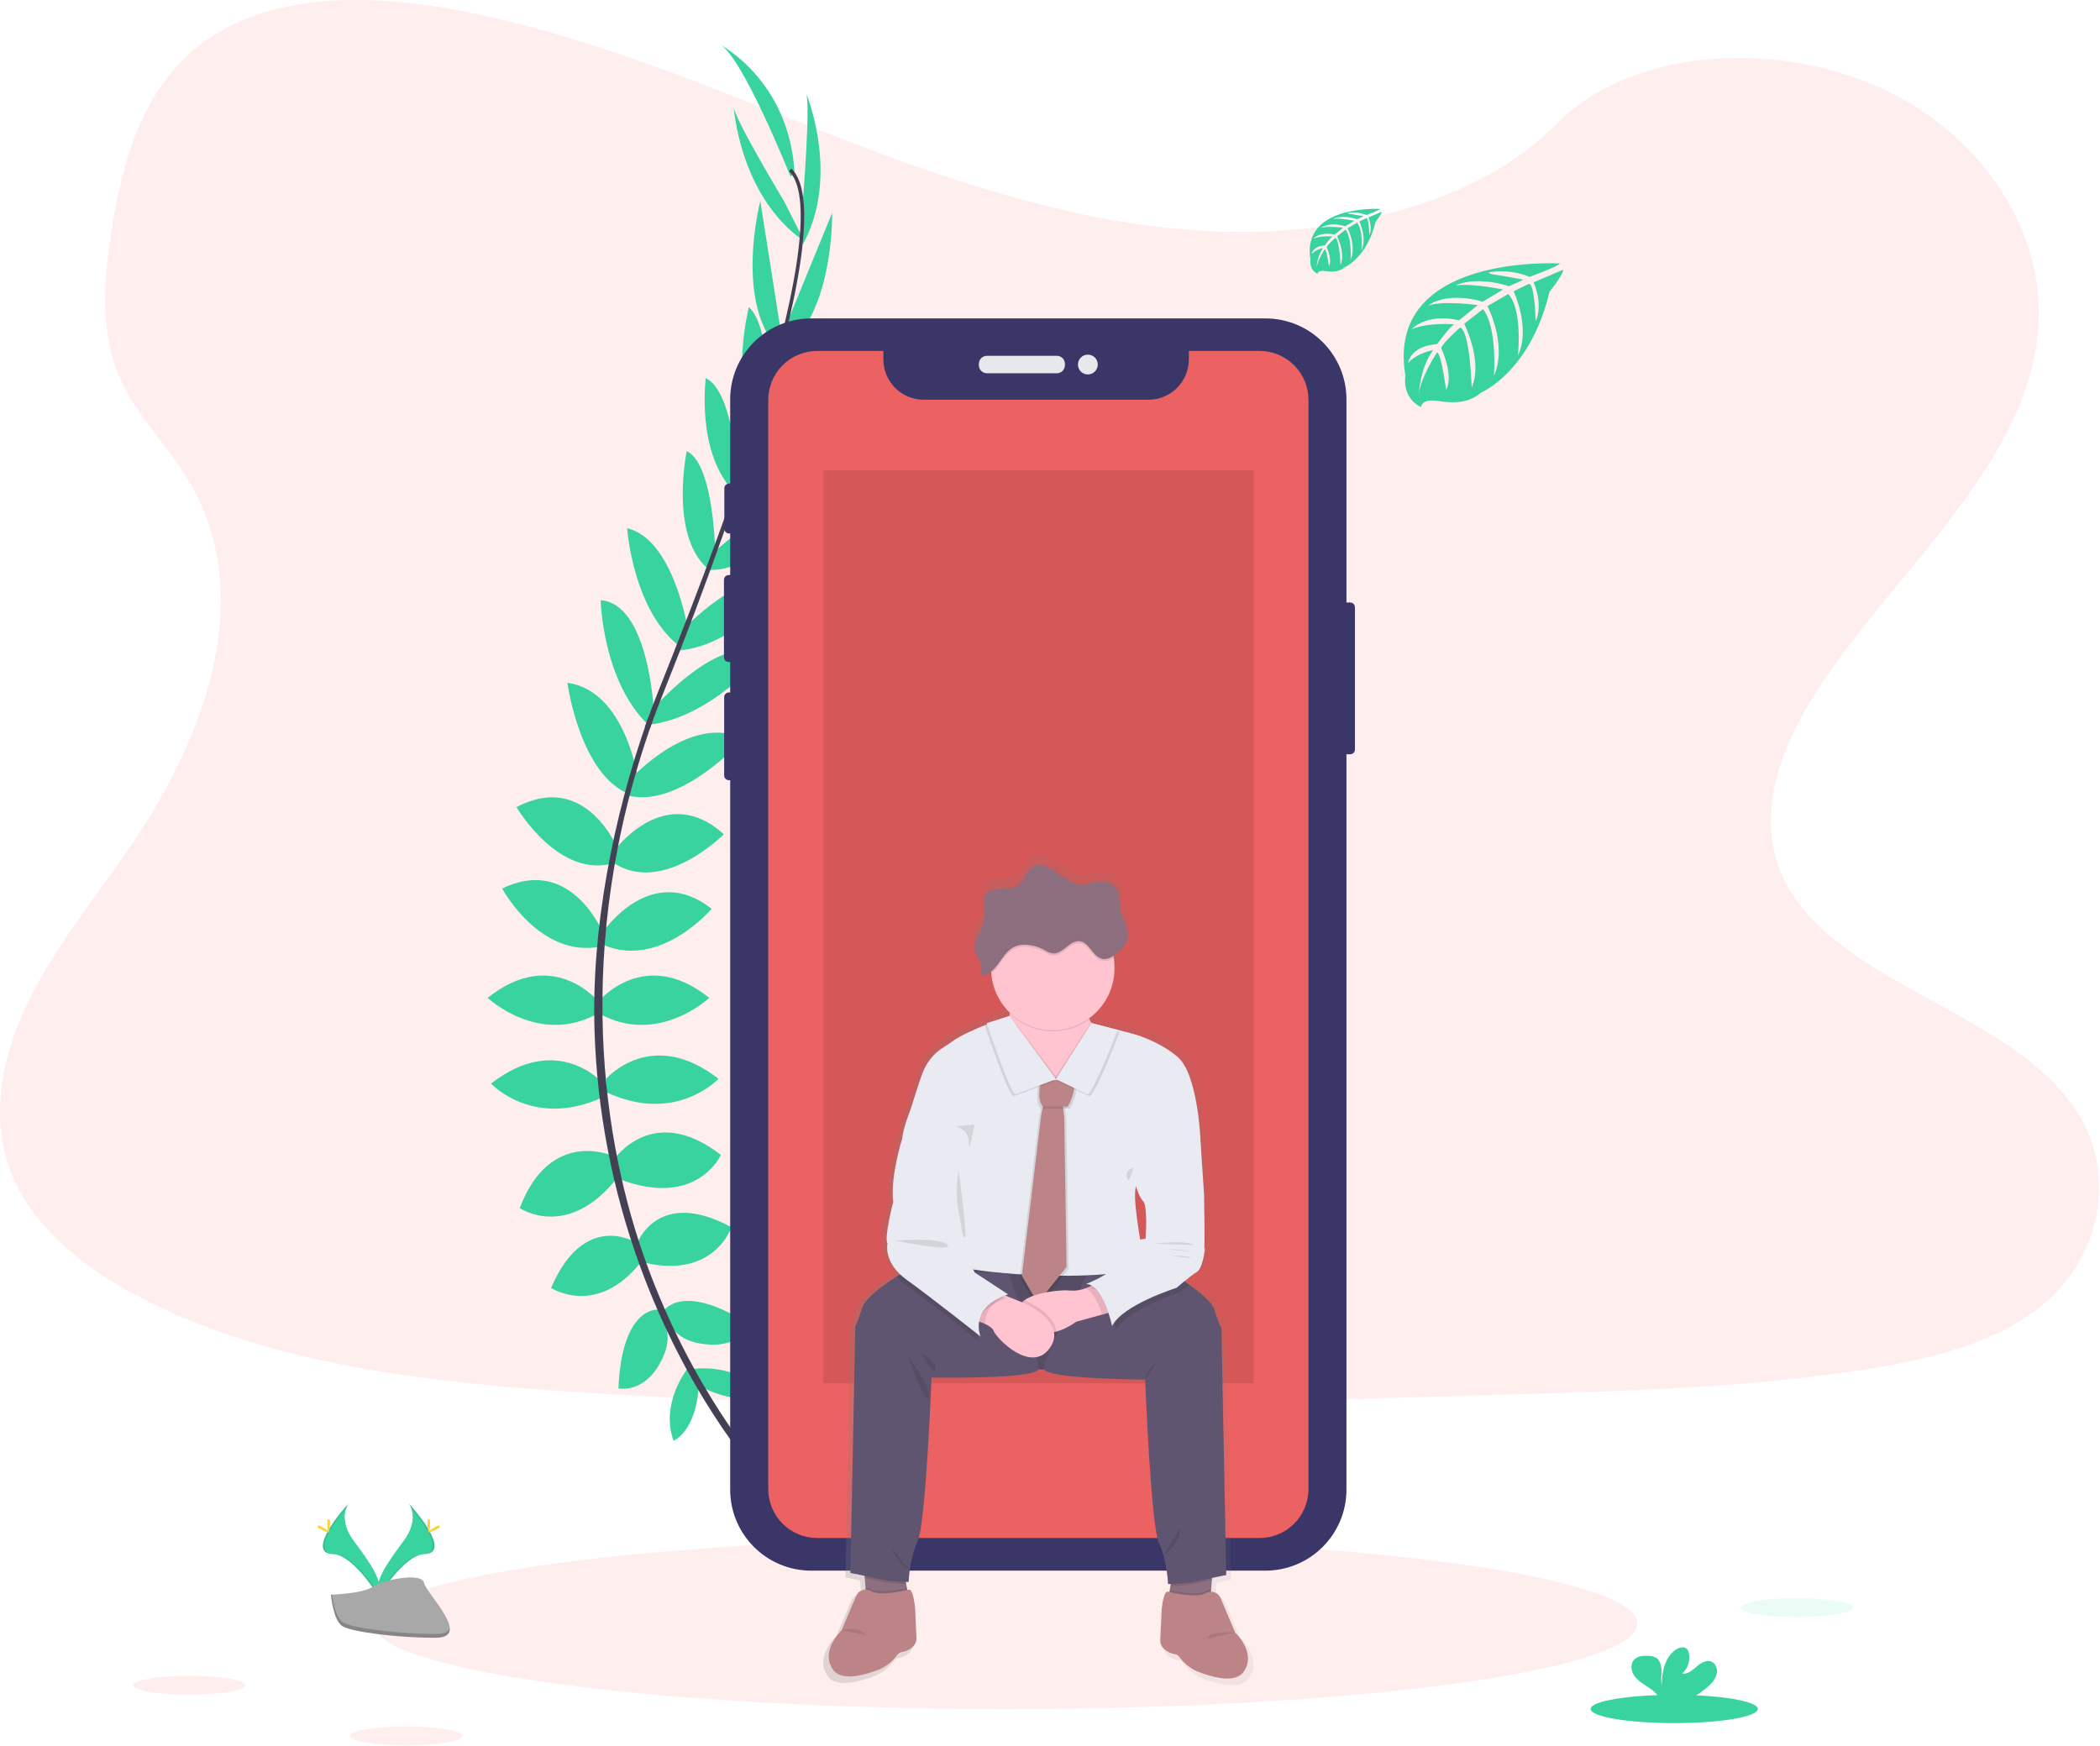 <svg width="1010" height="840" viewBox="0 0 1010 840" fill="none" xmlns="http://www.w3.org/2000/svg">
<g clip-path="url(#clip0)">
<path opacity="0.1" d="M586.55 111.4C521.83 109.15 460.19 88.26 401.33 65.4C342.47 42.54 284.17 17.21 221 5.1C180.37 -2.69 133.9 -3.79 101.17 17.99C69.66 38.99 59.48 75.14 54.01 108.72C49.89 133.98 47.47 160.57 58.75 184.21C66.59 200.63 80.49 214.43 90.11 230.16C123.58 284.88 99.92 352.36 63.66 405.79C46.66 430.86 26.91 454.79 13.78 481.45C0.65 508.11 -5.42 538.7 6.07 565.92C17.45 592.92 44.58 613.16 73.97 627.41C133.66 656.36 203.97 664.64 272.58 669.33C424.41 679.72 577.04 675.22 729.27 670.72C785.61 669.05 842.19 667.36 897.61 658.65C928.39 653.81 960.16 646.14 982.51 627.6C1010.87 604.07 1017.9 564.23 998.89 534.72C967.01 485.23 878.89 472.94 856.58 419.83C844.32 390.59 856.91 358.03 874.74 330.91C912.98 272.75 977.07 221.72 980.44 155.24C982.76 109.58 951.95 63.85 904.31 42.24C854.38 19.6 785.13 22.44 748.31 59.93C710.36 98.53 643.7 113.38 586.55 111.4Z" fill="#F45858"/>
<path opacity="0.1" d="M483.49 822.11C651.368 822.11 787.46 803.7 787.46 780.99C787.46 758.28 651.368 739.87 483.49 739.87C315.612 739.87 179.52 758.28 179.52 780.99C179.52 803.7 315.612 822.11 483.49 822.11Z" fill="#F45858"/>
<path d="M333.01 658.57C333.01 658.57 354.01 655.21 366.61 670.05C366.61 670.05 357.37 677.33 337.49 667.25L333.01 658.57Z" fill="#38D39F"/>
<path d="M330.77 658.24C330.77 658.24 317.37 674.82 323.94 693.09C323.94 693.09 334.86 688.72 336.05 666.46L330.77 658.24Z" fill="#38D39F"/>
<path d="M318.77 631.13C318.77 631.13 327.17 615.73 360.77 637.29C360.77 637.29 356.29 647.65 341.45 646.81C326.61 645.97 322.64 639.25 318.77 631.13Z" fill="#38D39F"/>
<path d="M316.56 630.02C316.56 630.02 299.13 628.02 297.44 667.92C297.44 667.92 308.49 670.22 316.34 657.59C324.19 644.96 320.94 637.9 316.56 630.02Z" fill="#38D39F"/>
<path d="M306.4 598.2C306.4 598.2 316.2 571.03 351.77 590.35C351.77 590.35 343.65 615.28 310.04 607.44L306.4 598.2Z" fill="#38D39F"/>
<path d="M295.48 557.59C295.48 557.59 313.96 530.15 346.73 555.59C346.73 555.59 335.25 581.35 298.28 567.35L295.48 557.59Z" fill="#38D39F"/>
<path d="M291.56 518.95C291.56 518.95 313.12 493.75 345.56 518.95C345.56 518.95 325.11 541.07 291.56 525.39V518.95Z" fill="#38D39F"/>
<path d="M288.2 481.43C288.2 481.43 310.04 455.1 341.13 480.03C341.13 480.03 316.48 503.27 288.2 487.59V481.43Z" fill="#38D39F"/>
<path d="M290.16 448.1C290.16 448.1 313.16 414.22 342.25 437.18C342.25 437.18 317.6 466.31 290.16 454.54V448.1Z" fill="#38D39F"/>
<path d="M295.48 409.18C295.48 409.18 319.84 375.58 348.13 401.34C348.13 401.34 319.28 430.46 295.48 415.34V409.18Z" fill="#38D39F"/>
<path d="M303.61 374.39C303.61 374.39 332.44 342.82 357.61 355.39C357.61 355.39 327.55 388.92 302.35 382.76L303.61 374.39Z" fill="#38D39F"/>
<path d="M313.68 341.42C313.68 341.42 347.01 302.77 366.33 315.65C366.33 315.65 341.81 345.65 311.33 348.7L313.68 341.42Z" fill="#38D39F"/>
<path d="M328.23 303.16C328.23 303.16 357.37 271.58 378.65 279.42C378.65 279.42 353.73 312.19 324.32 313.03L328.23 303.16Z" fill="#38D39F"/>
<path d="M341.41 267.38C341.41 267.38 373.61 237.14 387.61 242.46C387.61 242.46 364.37 276.06 340.01 274.1L341.41 267.38Z" fill="#38D39F"/>
<path d="M354.29 234.34C354.29 234.34 382.01 198.22 397.13 201.02C397.13 201.02 380.33 233.22 354.29 238.02V234.34Z" fill="#38D39F"/>
<path d="M368.26 189.82C368.26 189.82 392.77 162.12 406 162.19C406 162.19 386.66 199.19 367.26 198.85L368.26 189.82Z" fill="#38D39F"/>
<path d="M376.55 160.13L400.21 102.45C400.21 102.45 401.4 154.59 373.53 170.83L376.55 160.13Z" fill="#38D39F"/>
<path d="M386.15 96.52C386.15 96.52 390.07 48.36 387.55 44.44C387.55 44.44 404.48 84.44 385.99 117.8L386.15 96.52Z" fill="#38D39F"/>
<path d="M305.49 597.55C305.49 597.55 280.94 582.34 265.06 619.55C265.06 619.55 286.9 634.05 308.37 607.04L305.49 597.55Z" fill="#38D39F"/>
<path d="M294.7 556.04C294.7 556.04 264.6 542.31 249.99 581.16C249.99 581.16 273.25 597.16 297.44 565.86L294.7 556.04Z" fill="#38D39F"/>
<path d="M290.16 521.26C290.16 521.26 268.6 496.06 236.16 521.26C236.16 521.26 256.6 543.38 290.16 527.7V521.26Z" fill="#38D39F"/>
<path d="M287.47 481.43C287.47 481.43 265.62 455.1 234.54 480.03C234.54 480.03 259.18 503.27 287.47 487.59V481.43Z" fill="#38D39F"/>
<path d="M290.16 449.06C290.16 449.06 274.84 411.11 241.54 427.43C241.54 427.43 259.54 461.09 288.81 455.36L290.16 449.06Z" fill="#38D39F"/>
<path d="M297.41 408.99C297.41 408.99 282.19 370.38 248.41 388.28C248.41 388.28 269.09 423.67 295.91 414.96L297.41 408.99Z" fill="#38D39F"/>
<path d="M306.85 374.59C306.85 374.59 300.85 332.25 272.9 328.46C272.9 328.46 278.83 373.1 303.12 382.21L306.85 374.59Z" fill="#38D39F"/>
<path d="M314.4 341.49C314.4 341.49 312.05 290.49 288.9 288.72C288.9 288.72 289.68 327.42 311.79 348.72L314.4 341.49Z" fill="#38D39F"/>
<path d="M330.64 301.7C330.64 301.7 323.73 259.3 301.64 254.11C301.64 254.11 304.38 295.18 328.45 312.11L330.64 301.7Z" fill="#38D39F"/>
<path d="M344.03 267.69C344.03 267.69 343.79 223.51 330.29 217.02C330.29 217.02 321.92 257.02 340.12 273.33L344.03 267.69Z" fill="#38D39F"/>
<path d="M355.32 233.82C355.32 233.82 353.42 188.32 339.45 181.91C339.45 181.91 334.66 217.91 353.22 236.79L355.32 233.82Z" fill="#38D39F"/>
<path d="M370.22 193.42C370.22 193.42 370.13 156.42 360.15 147.74C360.15 147.74 350.23 188.28 365.01 200.86L370.22 193.42Z" fill="#38D39F"/>
<path d="M375.37 158.31L365.67 96.72C365.67 96.72 352.47 147.19 375.83 169.42L375.37 158.31Z" fill="#38D39F"/>
<path d="M377.27 97.1C377.27 97.1 352.34 55.71 352.86 51.1C352.86 51.1 355.5 94.5 386.86 116.1L377.27 97.1Z" fill="#38D39F"/>
<path d="M380.19 84.88C380.19 84.88 356.67 26.07 346.03 21.31C346.03 21.31 379.63 38.39 382.15 83.2L380.19 84.88Z" fill="#38D39F"/>
<path d="M367.13 199.17L365.52 198.68C385.37 133.95 390.33 92.68 379.47 82.34L380.63 81.12C392.13 92.03 387.47 132.82 367.13 199.17Z" fill="#444053"/>
<path d="M312.47 350.69L310.1 349.85C312.2 343.92 314.47 337.9 316.85 331.96C337.57 280.32 355.21 232.29 366.52 195.41L368.59 194.41C357.26 231.36 339.94 281.24 319.19 332.94C316.82 338.82 314.56 344.82 312.47 350.69Z" fill="#444053"/>
<path d="M362.56 707.02C362.24 706.66 330.06 670.44 307.64 608.58C294.493 572.376 287.169 534.317 285.94 495.82C284.4 447.69 294.5 393.95 311.8 345.14L313.68 347.34C274.85 456.9 290.28 550.79 310.74 607.34C332.94 668.63 364.74 704.47 365.06 704.82L362.56 707.02Z" fill="#444053"/>
<path d="M649.37 289.82H645.09C643.825 289.82 642.8 290.845 642.8 292.11V360.55C642.8 361.815 643.825 362.84 645.09 362.84H649.37C650.635 362.84 651.66 361.815 651.66 360.55V292.11C651.66 290.845 650.635 289.82 649.37 289.82Z" fill="#3A3768"/>
<path d="M351.05 232.61H350.66C349.395 232.61 348.37 233.635 348.37 234.9V254.36C348.37 255.625 349.395 256.65 350.66 256.65H351.05C352.315 256.65 353.34 255.625 353.34 254.36V234.9C353.34 233.635 352.315 232.61 351.05 232.61Z" fill="#3A3768"/>
<path d="M351.5 276.63H350.48C349.215 276.63 348.19 277.655 348.19 278.92V316.18C348.19 317.445 349.215 318.47 350.48 318.47H351.5C352.765 318.47 353.79 317.445 353.79 316.18V278.92C353.79 277.655 352.765 276.63 351.5 276.63Z" fill="#3A3768"/>
<path d="M351.32 333.11H350.57C349.305 333.11 348.28 334.135 348.28 335.4V373.02C348.28 374.285 349.305 375.31 350.57 375.31H351.32C352.585 375.31 353.61 374.285 353.61 373.02V335.4C353.61 334.135 352.585 333.11 351.32 333.11Z" fill="#3A3768"/>
<path d="M608.59 153.17H390.17C368.636 153.17 351.18 170.626 351.18 192.16V716.57C351.18 738.104 368.636 755.56 390.17 755.56H608.59C630.124 755.56 647.58 738.104 647.58 716.57V192.16C647.58 170.626 630.124 153.17 608.59 153.17Z" fill="#3A3768"/>
<path d="M605.77 168.82H571.77V172.91C571.77 175.456 571.268 177.977 570.294 180.329C569.319 182.681 567.891 184.818 566.09 186.617C564.29 188.417 562.152 189.844 559.799 190.818C557.447 191.791 554.926 192.291 552.38 192.29H444.25C441.704 192.291 439.183 191.791 436.831 190.818C434.478 189.844 432.34 188.417 430.54 186.617C428.739 184.818 427.311 182.681 426.336 180.329C425.362 177.977 424.86 175.456 424.86 172.91V168.82H393.03C386.787 168.82 380.799 171.3 376.385 175.715C371.97 180.129 369.49 186.117 369.49 192.36V716.33C369.49 722.573 371.97 728.561 376.385 732.975C380.799 737.39 386.787 739.87 393.03 739.87H605.77C612.013 739.87 618.001 737.39 622.415 732.975C626.83 728.561 629.31 722.573 629.31 716.33V192.4C629.315 189.305 628.71 186.24 627.53 183.379C626.349 180.519 624.616 177.919 622.429 175.729C620.243 173.539 617.646 171.801 614.788 170.616C611.929 169.43 608.865 168.82 605.77 168.82Z" fill="#EC6161"/>
<path d="M508.31 171.16H474.66C472.523 171.16 470.79 172.893 470.79 175.03V175.69C470.79 177.827 472.523 179.56 474.66 179.56H508.31C510.447 179.56 512.18 177.827 512.18 175.69V175.03C512.18 172.893 510.447 171.16 508.31 171.16Z" fill="#E6E8EC"/>
<path d="M523.21 180.13C525.844 180.13 527.98 177.994 527.98 175.36C527.98 172.726 525.844 170.59 523.21 170.59C520.576 170.59 518.44 172.726 518.44 175.36C518.44 177.994 520.576 180.13 523.21 180.13Z" fill="#E6E8EC"/>
<path d="M750.2 126.75C750.2 126.75 666 121.67 675.92 180.67C675.92 180.67 673.92 191.1 683.4 195.83C683.4 195.83 683.55 191.46 692.04 192.95C695.063 193.451 698.133 193.599 701.19 193.39C705.314 193.119 709.237 191.515 712.37 188.82C712.37 188.82 736.04 179.04 745.24 140.36C745.24 140.36 752.05 131.92 751.78 129.75L737.57 135.82C737.57 135.82 742.43 146.07 738.57 154.59C738.57 154.59 738.11 136.19 735.38 136.59C734.83 136.67 728 140.14 728 140.14C728 140.14 736.35 157.99 730.05 170.97C730.05 170.97 732.44 148.97 725.39 141.43L715.39 147.27C715.39 147.27 725.15 165.71 718.53 180.76C718.53 180.76 720.23 157.68 713.28 148.69L704.22 155.76C704.22 155.76 713.39 173.93 707.8 186.41C707.8 186.41 707.07 159.55 702.26 157.52C702.26 157.52 694.33 164.52 693.12 167.38C693.12 167.38 699.4 180.58 695.5 187.54C695.5 187.54 693.11 169.64 691.15 169.54C691.15 169.54 683.25 181.4 682.43 189.54C682.43 189.54 682.77 177.45 689.24 168.42C689.24 168.42 681.6 169.73 677.14 174.68C677.14 174.68 678.37 166.3 691.19 165.56C691.19 165.56 697.72 156.56 699.46 156.02C699.46 156.02 686.72 154.95 678.99 158.38C678.99 158.38 685.79 150.47 701.8 154.07L710.75 146.76C710.75 146.76 693.97 144.47 686.85 147C686.85 147 695.04 140 713.16 145.1L722.9 139.28C722.9 139.28 708.59 136.2 700.07 137.28C700.07 137.28 709.07 132.43 725.76 137.69L732.76 134.56C732.76 134.56 722.28 132.5 719.21 132.17C716.14 131.84 715.98 131 715.98 131C722.62 129.893 729.436 130.651 735.67 133.19C735.67 133.19 750.45 127.68 750.2 126.75Z" fill="#38D39F"/>
<path d="M663.83 100.51C663.83 100.51 625.83 98.22 630.27 124.88C630.27 124.88 629.38 129.59 633.65 131.73C633.65 131.73 633.72 129.73 637.56 130.42C638.924 130.65 640.31 130.717 641.69 130.62C643.555 130.497 645.329 129.766 646.74 128.54C646.74 128.54 657.44 124.12 661.6 106.64C661.6 106.64 664.67 102.83 664.55 101.85L658.13 104.59C658.13 104.59 660.32 109.22 658.6 113.07C658.6 113.07 658.39 104.76 657.16 104.95C656.91 104.95 653.82 106.56 653.82 106.56C653.82 106.56 657.6 114.63 654.75 120.49C654.75 120.49 655.83 110.55 652.64 107.14L648.12 109.82C648.12 109.82 652.53 118.15 649.54 124.95C649.54 124.95 650.31 114.52 647.17 110.46L643.08 113.66C643.08 113.66 647.22 121.87 644.7 127.51C644.7 127.51 644.36 115.37 642.19 114.45C642.19 114.45 638.61 117.61 638.06 118.91C638.06 118.91 640.9 124.91 639.14 128.02C639.14 128.02 638.06 119.93 637.14 119.89C637.14 119.89 633.57 125.25 633.2 128.89C633.379 125.496 634.44 122.208 636.28 119.35C634.22 119.74 632.319 120.724 630.81 122.18C630.81 122.18 631.37 118.39 637.16 118.06C637.16 118.06 640.16 113.99 640.9 113.74C640.9 113.74 635.14 113.26 631.65 114.81C631.65 114.81 634.72 111.24 641.95 112.86L645.95 109.56C645.95 109.56 638.36 108.56 635.15 109.67C635.15 109.67 638.85 106.51 647.04 108.81L651.44 106.18C651.44 106.18 644.97 104.79 641.12 105.29C641.12 105.29 645.19 103.1 652.73 105.47L655.88 104.06C655.88 104.06 651.14 103.13 649.75 102.98C648.36 102.83 648.29 102.45 648.29 102.45C651.292 101.951 654.374 102.297 657.19 103.45C657.19 103.45 663.95 100.93 663.83 100.51Z" fill="#38D39F"/>
<path opacity="0.1" d="M602.86 226.18H395.91V665.42H602.86V226.18Z" fill="black"/>
<path d="M596.52 788.04C596.52 788.04 591.64 776.68 589.46 771.44C588.23 768.44 586.15 767.94 584.56 768.01L584.65 767.01L585.04 762.28L585.12 761.28C588.89 760.49 592.12 759.87 592.12 759.87L589.77 638.55C589.77 638.55 588.77 637.27 586.35 629.55C585.15 625.7 579.35 620.97 573.93 617.2C573.08 616.61 572.25 616.05 571.43 615.51C573.404 613.857 575.477 612.327 577.64 610.93C580.72 609.14 581.74 598.93 581.74 598.93L581.23 599.93C581.74 598.93 581.23 572.86 581.23 572.86L579.43 545.8C579.43 545.8 578.15 513.63 568.15 505.2C558.15 496.77 545.52 493.82 545.52 493.82L538.52 492.02L525.62 488.71C525.26 488.12 524.91 487.5 524.62 486.85C524.49 486.6 524.37 486.34 524.25 486.08C528.191 483.29 531.406 479.595 533.624 475.306C535.843 471.017 537 466.259 537 461.43C537.002 459.809 536.872 458.19 536.61 456.59C536.61 456.29 536.5 455.98 536.44 455.68C537.5 454.954 538.503 454.149 539.44 453.27C540.968 452.053 542.216 450.522 543.1 448.78C543.239 448.439 543.352 448.088 543.44 447.73C543.44 447.63 543.44 447.53 543.5 447.42C543.56 447.31 543.59 446.89 543.62 446.62C543.62 446.52 543.62 446.42 543.62 446.32C543.62 446.03 543.62 445.73 543.62 445.44C543.62 445.37 543.62 445.3 543.62 445.22C543.62 444.89 543.57 444.56 543.52 444.22C543.525 444.2 543.525 444.18 543.52 444.16C543.337 442.999 543.035 441.86 542.62 440.76C541.62 438.18 540.32 435.76 539.85 433.01C539.27 429.76 539.94 426.21 538.39 423.29C537.746 422.186 536.867 421.238 535.814 420.513C534.761 419.789 533.561 419.306 532.3 419.1C529.762 418.709 527.165 419.006 524.78 419.96C523.614 420.515 522.357 420.853 521.07 420.96C520.134 420.906 519.216 420.682 518.36 420.3C515.391 419.135 512.571 417.621 509.96 415.79C508.081 414.307 506.073 412.996 503.96 411.87C502.899 411.316 501.728 411.004 500.531 410.955C499.335 410.907 498.143 411.124 497.04 411.59C493.34 413.47 492.64 418.71 489.2 421.02C486.83 422.62 483.74 422.46 480.88 422.56C478.02 422.66 474.78 423.37 473.37 425.85C472.37 427.57 472.61 429.62 472.8 431.63L472.86 432.31C472.86 432.55 472.86 432.8 472.92 433.04C473.078 435.611 472.693 438.187 471.79 440.6C470.41 444.26 467.79 447.87 467.88 451.6C467.888 452.194 467.965 452.784 468.11 453.36C468.188 453.648 468.282 453.932 468.39 454.21C468.941 455.446 469.558 456.651 470.24 457.82L470.33 457.98C470.4 458.12 470.47 458.26 470.53 458.4C470.59 458.54 470.71 458.78 470.78 458.97C470.85 459.16 470.86 459.16 470.89 459.25C470.92 459.34 471.02 459.62 471.07 459.81C471.235 460.375 471.306 460.962 471.28 461.55C471.163 462.308 471.099 463.073 471.09 463.84C471.093 464.224 471.228 464.595 471.472 464.892C471.716 465.188 472.054 465.392 472.43 465.47C472.842 465.46 473.244 465.335 473.59 465.11C474.487 464.599 475.34 464.013 476.14 463.36C476.14 463.68 476.14 464 476.2 464.36C476.896 471.517 480.119 478.193 485.29 483.19C485.29 483.5 485.29 483.82 485.22 484.19C485.15 484.56 485.17 484.91 485.15 485.28L473.95 488.8C473.95 488.8 474.01 489 474.13 489.34L472.95 489.81C467.14 492.16 460.67 495.08 457.05 497.73C455.45 498.89 453.99 499.84 452.68 500.63C447.924 503.541 444.277 507.958 442.32 513.18L442.17 513.56C441.17 515.85 436.27 531.43 436.27 531.43C436.27 531.43 432.68 540.11 432.16 545.73C432.16 545.73 426.26 564.36 427.8 576.62C427.8 576.62 423.18 594.24 424.98 597.04C424.98 597.04 423.14 604.62 431.22 612.25C430.63 612.61 429.99 613 429.32 613.43C423.06 617.37 414.03 623.76 412.49 628.69C410.1 636.36 409.07 637.69 409.07 637.69L406.65 758.82C406.65 758.82 409.88 759.44 413.65 760.22L413.73 761.22L414.12 765.94L414.21 766.94C412.62 766.87 410.54 767.42 409.31 770.38C407.12 775.61 402.31 786.96 402.31 786.96C402.31 786.96 391.54 796.96 398.07 806.24C398.358 806.664 398.693 807.053 399.07 807.4C403.76 811.66 413.76 808.93 420.87 806.15C424.483 804.608 427.598 802.095 429.87 798.89C430.157 798.515 430.518 798.203 430.931 797.974C431.344 797.745 431.8 797.604 432.27 797.56C433.901 797.297 435.438 796.626 436.74 795.61C437.524 795.038 438.157 794.284 438.586 793.413C439.014 792.542 439.225 791.58 439.2 790.61C439.195 790.56 439.195 790.51 439.2 790.46L438.57 776.23C438.57 776.23 437.8 766.29 435.35 766.93L434.72 767.08L434.55 766.08L434.22 764.15L434.05 763.15H435.41C435.41 763.15 435.75 751.91 439.86 743.07C443.97 734.23 446.67 662.82 446.67 662.82C446.67 662.82 497.54 663.65 499.24 658.88C500.24 658.88 501.33 658.88 502.37 658.81C504.08 663.58 552.09 663.81 552.09 663.81C552.09 663.81 554.82 735.3 558.92 744.15C559.785 746.046 560.504 748.005 561.07 750.01C562.361 754.647 563.135 759.413 563.38 764.22H564.74L564.56 765.22L564.23 767.14L564.06 768.14L563.41 767.99C560.98 767.36 560.21 777.3 560.21 777.3L559.56 791.62C559.509 792.586 559.7 793.549 560.116 794.422C560.532 795.295 561.159 796.05 561.94 796.62C563.264 797.659 564.829 798.347 566.49 798.62C566.961 798.658 567.418 798.795 567.832 799.023C568.245 799.25 568.606 799.563 568.89 799.94C571.164 803.143 574.278 805.655 577.89 807.2C585.57 810.2 596.61 813.13 600.71 807.3C607.29 798 596.52 788.04 596.52 788.04ZM467.22 609.7H467.34H467.22ZM547.57 568.82C547.57 568.82 548.86 573.67 551.16 576.22C553.46 578.77 552.32 594.61 552.32 594.61C551.415 594.667 550.518 594.811 549.64 595.04C547.87 584.51 546.24 572.82 547.57 568.82Z" fill="url(#paint0_linear)"/>
<path d="M436.96 768.43L416.85 770.43L416.29 763.7L415.9 759.07L415.35 752.3L434.35 753.3L435.86 761.99L436.18 763.88H436.19L436.96 768.43Z" fill="#8E6F7F"/>
<path d="M583.41 753.31L582.86 760.07L582.48 764.7L581.91 771.43L561.79 769.43L562.59 764.88L562.9 763L564.41 754.31L583.41 753.31Z" fill="#8E6F7F"/>
<path d="M562.1 655.92L502.3 658.73C499.58 658.863 496.86 658.863 494.14 658.73L437.01 655.93V610.67H562.1V655.92Z" fill="#5F5570"/>
<path opacity="0.1" d="M562.1 655.92L502.3 658.73C499.58 658.863 496.86 658.863 494.14 658.73L437.01 655.93V610.67H562.1V655.92Z" fill="black"/>
<path d="M485.52 488.73C485.52 488.73 465.6 495.42 458.1 500.92C456.54 502.06 455.1 503 453.84 503.77C449.208 506.626 445.663 510.948 443.77 516.05C443.72 516.19 443.67 516.31 443.62 516.42C442.62 518.67 437.87 533.92 437.87 533.92C437.87 533.92 434.37 542.42 433.87 547.92C433.37 553.42 462.37 568.17 462.37 568.17C462.37 568.17 448.37 598.67 454.62 606.42C460.87 614.17 552.12 617.92 550.12 606.42C548.12 594.92 544.62 575.92 546.37 570.67L577.37 548.17C577.37 548.17 576.12 516.67 566.37 508.42C556.62 500.17 544.37 497.17 544.37 497.17L524.96 492.17C524.96 492.17 518.12 509.17 510.62 511.42C503.12 513.67 486.69 503.28 485.52 488.73Z" fill="#EAEAF2"/>
<path opacity="0.1" d="M513.5 517.36C513.5 517.36 505.04 524.42 500.6 517.36C500.6 517.36 496.6 529.3 500.6 533.3L500.45 534.11L499.74 537.67L490.48 614.67L498.1 627.82L511.97 610.42L510.85 538.42L510.35 534.29L510.23 533.29H512.6C512.6 533.29 518.89 522.42 513.5 517.36Z" fill="black"/>
<path opacity="0.1" d="M515.5 517.36C515.5 517.36 507.04 524.42 502.6 517.36C502.6 517.36 498.6 529.3 502.6 533.3L502.45 534.11L501.74 537.67L492.48 614.67L500.1 627.82L513.97 610.42L512.85 538.42L512.35 534.29L512.23 533.29H514.6C514.6 533.29 520.89 522.42 515.5 517.36Z" fill="black"/>
<path d="M512.97 609.43L499.1 626.8L491.46 613.72L500.73 536.68L501.44 533.12L501.6 532.3L502.85 529.06L511.23 532.3L511.35 533.3L511.85 537.43L512.97 609.43Z" fill="#BC8487"/>
<path opacity="0.1" d="M435.86 761.98C431.545 761.953 427.242 761.514 423.01 760.67C420.92 760.15 418.3 759.57 415.91 759.06L415.35 752.29L434.35 753.29L435.86 761.98Z" fill="black"/>
<path d="M499.25 658.82C497.59 663.49 448.01 662.67 448.01 662.67C448.01 662.67 445.35 732.67 441.35 741.34C437.35 750.01 437.01 761 437.01 761C437.01 761 428.35 761 423.01 759.67C417.67 758.34 409.01 756.67 409.01 756.67L411.35 637.92C411.35 637.92 412.35 636.67 414.68 629.16C416.18 624.33 424.98 618.07 431.07 614.16C434.47 612.02 437.01 610.62 437.01 610.62L466.59 611.82L484.85 612.56C484.85 612.56 500.92 654.15 499.25 658.82Z" fill="#5F5570"/>
<path opacity="0.1" d="M436.97 768.42L416.85 770.42L416.28 763.69C417.034 763.711 417.777 763.874 418.47 764.17C422.14 766.81 432.63 764.71 436.18 763.87L436.97 768.42Z" fill="black"/>
<path d="M440.77 787.87C440.794 788.819 440.587 789.76 440.167 790.612C439.747 791.463 439.127 792.201 438.36 792.76C437.094 793.753 435.598 794.41 434.01 794.67C433.552 794.709 433.107 794.846 432.705 795.07C432.304 795.294 431.954 795.601 431.68 795.97C429.457 799.105 426.412 801.565 422.88 803.08C415.95 805.8 406.2 808.47 401.63 804.3C401.253 803.965 400.917 803.585 400.63 803.17C394.26 794.05 404.76 784.29 404.76 784.29C404.76 784.29 409.5 773.17 411.63 768.05C411.86 767.386 412.228 766.778 412.709 766.265C413.19 765.752 413.773 765.347 414.422 765.075C415.07 764.803 415.768 764.671 416.471 764.688C417.174 764.704 417.865 764.868 418.5 765.17C422.5 768.05 434.63 765.29 437 764.68C439.37 764.07 440.13 773.79 440.13 773.79L440.77 787.72C440.765 787.77 440.765 787.82 440.77 787.87Z" fill="#BC8487"/>
<path opacity="0.1" d="M583.42 753.3L582.86 760.06C580.47 760.57 577.86 761.15 575.75 761.67C571.521 762.516 567.222 762.958 562.91 762.99L564.42 754.3L583.42 753.3Z" fill="black"/>
<path d="M589.77 757.67C589.77 757.67 581.11 759.34 575.77 760.67C570.43 762 561.77 762 561.77 762C561.77 762 561.44 751 557.44 742.34C553.44 733.68 550.77 663.67 550.77 663.67C550.77 663.67 503.99 663.4 502.32 658.73C500.65 654.06 522.71 613.73 522.71 613.73L536.16 613.03L561.77 611.67C561.77 611.67 566.77 614.39 572.01 618.06C577.25 621.73 582.94 626.39 584.11 630.16C586.44 637.67 587.44 638.92 587.44 638.92L589.77 757.67Z" fill="#5F5570"/>
<path opacity="0.1" d="M582.48 764.69L581.92 771.42L561.79 769.42L562.59 764.87C566.14 765.72 576.59 767.81 580.29 765.17C580.983 764.874 581.726 764.711 582.48 764.69Z" fill="black"/>
<path d="M580.29 766.17C580.925 765.867 581.618 765.701 582.322 765.684C583.026 765.667 583.725 765.798 584.375 766.07C585.024 766.342 585.609 766.748 586.091 767.261C586.572 767.775 586.94 768.384 587.17 769.05C589.29 774.17 594.04 785.3 594.04 785.3C594.04 785.3 604.54 795.05 598.17 804.17C594.17 809.89 583.41 807.02 575.93 804.08C572.394 802.571 569.348 800.11 567.13 796.97C566.854 796.6 566.503 796.293 566.1 796.069C565.696 795.845 565.25 795.709 564.79 795.67C563.165 795.387 561.638 794.699 560.35 793.67C559.593 793.11 558.986 792.371 558.583 791.52C558.18 790.668 557.994 789.731 558.04 788.79L558.67 774.79C558.67 774.79 559.42 765.06 561.79 765.67C564.16 766.28 576.29 769.05 580.29 766.17Z" fill="#BC8487"/>
<path d="M528.6 497.17L508.41 518.57L507.85 519.17L507.12 518.74C502.9 516.24 481.79 503.5 483.6 499.67C484.6 497.49 485.19 492.95 485.5 489.04C485.5 488.57 485.56 488.11 485.6 487.66C485.8 484.57 485.85 482.17 485.85 482.17C485.85 482.17 523.85 475.67 522.35 482.17C521.74 484.8 522.65 487.76 523.94 490.35C524.32 491.1 524.74 491.81 525.15 492.48C526.16 494.142 527.314 495.711 528.6 497.17Z" fill="#FFC4D0"/>
<path opacity="0.1" d="M523.94 490.35C518.271 494.528 511.3 496.551 504.275 496.058C497.25 495.566 490.63 492.588 485.6 487.66C485.8 484.57 485.85 482.17 485.85 482.17C485.85 482.17 523.85 475.67 522.35 482.17C521.77 484.82 522.65 487.76 523.94 490.35Z" fill="black"/>
<path d="M536.01 465.46C536.12 473.157 533.234 480.596 527.961 486.204C522.689 491.813 515.443 495.153 507.754 495.519C500.065 495.885 492.534 493.249 486.753 488.166C480.971 483.083 477.392 475.953 476.77 468.28C476.69 467.347 476.65 466.407 476.65 465.46C476.578 461.519 477.291 457.602 478.75 453.94C480.208 450.277 482.382 446.942 485.143 444.129C487.905 441.316 491.2 439.082 494.835 437.556C498.47 436.031 502.373 435.245 506.315 435.245C510.257 435.245 514.16 436.031 517.795 437.556C521.43 439.082 524.725 441.316 527.487 444.129C530.248 446.942 532.422 450.277 533.88 453.94C535.339 457.602 536.052 461.519 535.98 465.46H536.01Z" fill="#FFC4D0"/>
<path opacity="0.1" d="M535.64 460.72C534.868 461.349 533.972 461.808 533.011 462.069C532.049 462.329 531.044 462.384 530.06 462.23C525.48 461.23 523.91 454.23 519.23 453.75C514.55 453.27 511.44 459.75 506.7 459.62C504.7 459.57 502.9 458.26 501.06 457.35C497.84 455.76 492.54 454.79 489.06 455.99C483.83 457.78 482.06 462.62 478.72 466.47C478.149 467.125 477.524 467.731 476.85 468.28C476.77 467.347 476.73 466.407 476.73 465.46C476.662 457.956 479.44 450.705 484.504 445.168C489.568 439.63 496.543 436.217 504.023 435.616C511.503 435.015 518.933 437.271 524.816 441.929C530.699 446.587 534.599 453.302 535.73 460.72H535.64Z" fill="black"/>
<path d="M501.06 456.36C502.9 457.26 504.66 458.58 506.7 458.63C511.43 458.75 514.52 452.24 519.22 452.75C523.92 453.26 525.47 460.2 530.07 461.23C533.16 461.93 536.07 459.62 538.38 457.47C539.873 456.281 541.09 454.784 541.95 453.08C542.95 450.6 542.43 447.74 541.5 445.22C540.57 442.7 539.26 440.28 538.8 437.63C538.24 434.45 538.89 430.97 537.38 428.11C536.755 427.03 535.898 426.101 534.871 425.392C533.844 424.683 532.672 424.211 531.44 424.01C528.966 423.626 526.435 423.913 524.11 424.84C522.977 425.39 521.754 425.729 520.5 425.84C519.585 425.784 518.687 425.564 517.85 425.19C514.958 424.05 512.212 422.57 509.67 420.78C507.847 419.325 505.896 418.04 503.84 416.94C502.807 416.398 501.666 416.092 500.5 416.045C499.335 415.999 498.173 416.212 497.1 416.67C493.5 418.51 492.81 423.67 489.46 425.9C487.15 427.46 484.14 427.3 481.36 427.41C478.58 427.52 475.36 428.19 474.04 430.62C472.86 432.71 473.45 435.28 473.6 437.67C473.749 440.187 473.371 442.708 472.49 445.07C470.94 449.21 467.79 453.29 468.91 457.57C469.64 460.38 472.16 462.71 472.01 465.57C471.892 466.308 471.829 467.053 471.82 467.8C471.823 468.176 471.955 468.54 472.193 468.831C472.432 469.122 472.762 469.323 473.13 469.4C473.531 469.395 473.921 469.27 474.25 469.04C475.913 468.11 477.404 466.903 478.66 465.47C482.04 461.61 483.79 456.78 489.02 454.99C492.55 453.82 497.84 454.76 501.06 456.36Z" fill="#8E6F7F"/>
<path d="M535.47 630.92L530.07 632.39L517.6 635.82C514.714 637.97 511.466 639.586 508.01 640.59C500.38 642.52 495.45 638.32 491.35 631.82C489.7 629.22 490.53 627.14 492.69 625.51C497.89 621.58 510.75 620.3 514.69 620.82C517.278 621.031 519.878 620.626 522.28 619.64C523.985 619.02 525.628 618.243 527.19 617.32L535.47 630.92Z" fill="#FFC4D0"/>
<path opacity="0.1" d="M535.47 630.92L530.07 632.39C528.52 627.72 525.97 621.86 522.32 619.61C524.025 618.99 525.668 618.213 527.23 617.29L535.47 630.92Z" fill="black"/>
<path opacity="0.1" d="M571.99 618.06C569.75 619.87 567.85 621.52 567.85 621.52C567.85 621.52 541.85 629.67 536.85 639.92C536.85 639.92 532.85 619.92 524.35 619.67C524.35 619.67 533.5 616.08 536.14 613.01L561.77 611.67C561.77 611.67 566.77 614.39 571.99 618.06Z" fill="black"/>
<path d="M571.6 539.67L577.35 548.17L579.1 574.67C579.1 574.67 579.6 600.17 579.1 601.17L579.6 600.17C579.6 600.17 578.6 610.17 575.6 611.92C572.6 613.67 565.85 619.52 565.85 619.52C565.85 619.52 539.85 627.67 534.85 637.92C534.85 637.92 530.85 617.92 522.35 617.67C522.35 617.67 535.1 612.67 534.85 609.42C534.85 609.42 544.6 600.67 545.35 598.42C546.1 596.17 550.97 595.92 550.97 595.92C550.97 595.92 552.1 580.42 549.85 577.92C547.6 575.42 546.35 570.67 546.35 570.67L571.6 539.67Z" fill="#EAEAF2"/>
<path opacity="0.1" d="M508.01 640.56C500.38 642.49 495.45 638.29 491.35 631.79C489.7 629.19 490.53 627.11 492.69 625.48L493.47 625.79C493.47 625.79 507.22 631.75 508.01 640.56Z" fill="black"/>
<path d="M504.85 648.55C495.85 661.05 479.1 643.67 477.85 640.17C477.4 638.9 475.69 637.77 473.72 636.86C471.221 635.768 468.627 634.908 465.97 634.29L480.85 622.17L483.7 623.31L492.47 626.82C492.47 626.82 513.85 636.05 504.85 648.55Z" fill="#FFC4D0"/>
<path opacity="0.1" d="M483.7 623.31C475.5 627.21 473.75 632.82 473.7 636.86C471.201 635.768 468.606 634.908 465.95 634.29L480.83 622.17L483.7 623.31Z" fill="black"/>
<path opacity="0.1" d="M470.6 644.92C470.6 644.92 446.6 625.92 435.1 617.67C433.661 616.645 432.322 615.486 431.1 614.21C434.5 612.07 437.04 610.67 437.04 610.67L466.62 611.87C467.41 613.24 467.88 614.17 467.88 614.17L483.88 624.67C464.6 630.92 470.6 644.92 470.6 644.92Z" fill="black"/>
<path d="M438.6 545.17L433.85 547.92C433.85 547.92 428.1 566.17 429.6 578.17C429.6 578.17 425.1 595.42 426.85 598.17C426.85 598.17 424.6 607.42 436.1 615.67C447.6 623.92 471.6 642.92 471.6 642.92C471.6 642.92 465.6 628.92 484.85 622.67L468.85 612.17C468.85 612.17 463.48 601.51 458.35 599.17C458.35 599.17 454.35 595.17 456.85 592.42C459.35 589.67 461.35 586.67 461.35 583.92C461.35 581.17 462.35 568.17 462.35 568.17L465.35 554.17L438.6 545.17Z" fill="#EAEAF2"/>
<path opacity="0.1" d="M511.35 533.29H501.6C501.541 533.235 501.488 533.175 501.44 533.11L501.6 532.29L502.85 529.05L511.23 532.29L511.35 533.29Z" fill="black"/>
<path d="M514.5 516.36C514.5 516.36 506.04 523.42 501.6 516.36C501.6 516.36 497.6 528.3 501.6 532.3H513.6C513.6 532.3 519.89 521.42 514.5 516.36Z" fill="#BC8487"/>
<path opacity="0.1" d="M525.94 493.17L538.54 496.42C538.54 496.42 526.6 527.42 523.97 527.42L508.85 520.17L525.94 493.17Z" fill="black"/>
<path opacity="0.1" d="M528.6 497.17L508.41 518.57L507.85 519.17L507.12 518.74L524.77 491.82L525.2 492.53C526.196 494.173 527.334 495.725 528.6 497.17Z" fill="black"/>
<path d="M524.94 492.17L537.54 495.42C537.54 495.42 525.6 526.42 522.97 526.42L507.85 519.17L524.94 492.17Z" fill="#EAEAF2"/>
<path opacity="0.1" d="M484.52 489.73L473.6 493.17C473.6 493.17 484.35 525.67 487.35 527.42L506.85 520.17L484.52 489.73Z" fill="black"/>
<path opacity="0.1" d="M508.41 518.57L507.85 519.17C507.85 519.17 481.6 503.92 483.6 499.67C484.6 497.49 485.19 492.95 485.5 489.04V488.43L508.41 518.57Z" fill="black"/>
<path d="M485.52 488.73L474.6 492.17C474.6 492.17 485.35 524.67 488.35 526.42L507.85 519.17L485.52 488.73Z" fill="#EAEAF2"/>
<path opacity="0.1" d="M459.51 541.82C459.51 541.82 466.09 542.99 465.97 549.82C465.85 556.65 468.68 540.99 468.68 540.99L459.51 541.82Z" fill="black"/>
<path opacity="0.1" d="M461.01 562.82C461.01 562.82 459.18 573.15 461.01 582.49C462.84 591.83 462.68 594.99 464.1 595.49C465.52 595.99 461.01 562.82 461.01 562.82Z" fill="black"/>
<path opacity="0.1" d="M545.01 561.82C544.485 561.887 543.981 562.068 543.534 562.35C543.086 562.632 542.706 563.009 542.42 563.455C542.134 563.9 541.949 564.403 541.878 564.927C541.807 565.451 541.852 565.985 542.01 566.49C542.85 570.67 545.01 561.82 545.01 561.82Z" fill="black"/>
<path opacity="0.1" d="M430.68 596.82C430.68 596.82 452.11 594.99 455.68 598.82C459.25 602.65 430.68 596.82 430.68 596.82Z" fill="black"/>
<path opacity="0.1" d="M555.01 598.27C555.01 598.27 570.68 596.34 574.35 599.01L555.01 598.27Z" fill="black"/>
<path opacity="0.1" d="M561.35 600.82C561.35 600.82 570.68 601.15 572.85 602.32L561.35 600.82Z" fill="black"/>
<path opacity="0.1" d="M563.18 604.17C563.18 604.17 571.68 603.84 572.85 605.17L563.18 604.17Z" fill="black"/>
<path opacity="0.1" d="M443.31 651.17C443.31 651.17 450.59 654.96 449.85 658.83C449.11 662.7 443.31 651.17 443.31 651.17Z" fill="black"/>
<path opacity="0.1" d="M437.01 653.01C437.01 653.01 448.12 667.42 446.61 672.17C445.1 676.92 437.01 653.01 437.01 653.01Z" fill="black"/>
<path opacity="0.1" d="M556.1 655.4C556.1 655.4 550.6 659.93 550.75 663.67L556.1 655.4Z" fill="black"/>
<path opacity="0.1" d="M429.1 744.67C429.1 744.67 429.1 748.92 436.97 755.17L429.1 744.67Z" fill="black"/>
<path opacity="0.1" d="M568.01 734.67C568.01 734.67 567.17 743.51 559.51 748.09L568.01 734.67Z" fill="black"/>
<g opacity="0.1">
<path opacity="0.1" d="M473.6 434.63C473.6 433.94 473.48 433.23 473.42 432.53C473.293 434.057 473.34 435.594 473.56 437.11C473.628 436.285 473.642 435.457 473.6 434.63Z" fill="black"/>
<path opacity="0.1" d="M472.01 462.57C472.16 459.67 469.64 457.34 468.91 454.57C468.873 454.436 468.846 454.299 468.83 454.16C468.602 455.288 468.629 456.454 468.91 457.57C469.5 459.86 471.28 461.82 471.84 464.04C471.89 463.52 471.99 463.05 472.01 462.57Z" fill="black"/>
<path opacity="0.1" d="M541.95 450.08C541.088 451.782 539.87 453.279 538.38 454.47C536.05 456.62 533.16 458.93 530.07 458.23C525.48 457.23 523.9 450.23 519.22 449.75C514.54 449.27 511.43 455.75 506.7 455.62C504.7 455.57 502.9 454.26 501.06 453.35C497.84 451.76 492.55 450.79 489.06 451.99C483.83 453.78 482.06 458.62 478.7 462.47C477.446 463.903 475.958 465.114 474.3 466.05C473.964 466.272 473.572 466.393 473.17 466.4C472.919 466.366 472.682 466.265 472.485 466.106C472.287 465.947 472.137 465.738 472.05 465.5V465.57C471.932 466.311 471.869 467.06 471.86 467.81C471.866 468.184 471.998 468.546 472.236 468.835C472.474 469.124 472.804 469.323 473.17 469.4C473.572 469.393 473.964 469.272 474.3 469.05C475.958 468.114 477.446 466.903 478.7 465.47C482.08 461.62 483.83 456.78 489.06 454.99C492.59 453.79 497.88 454.76 501.06 456.35C502.9 457.26 504.66 458.57 506.7 458.62C511.43 458.74 514.52 452.23 519.22 452.75C523.92 453.27 525.48 460.19 530.07 461.23C533.16 461.93 536.07 459.62 538.38 457.47C539.87 456.279 541.088 454.782 541.95 453.08C542.507 451.635 542.656 450.064 542.38 448.54C542.295 449.068 542.151 449.585 541.95 450.08Z" fill="black"/>
</g>
<path opacity="0.1" d="M404.77 784.3C404.77 784.3 412.94 781.78 416.33 786.56L404.77 784.3Z" fill="black"/>
<path opacity="0.1" d="M594.04 785.3C594.04 785.3 580.51 784.51 581.04 788.17L594.04 785.3Z" fill="black"/>
<path opacity="0.1" d="M864.17 777.89C879.043 777.89 891.1 775.853 891.1 773.34C891.1 770.827 879.043 768.79 864.17 768.79C849.297 768.79 837.24 770.827 837.24 773.34C837.24 775.853 849.297 777.89 864.17 777.89Z" fill="#38D39F"/>
<path opacity="0.1" d="M91.09 815.23C105.963 815.23 118.02 813.193 118.02 810.68C118.02 808.167 105.963 806.13 91.09 806.13C76.217 806.13 64.16 808.167 64.16 810.68C64.16 813.193 76.217 815.23 91.09 815.23Z" fill="#F45858"/>
<path opacity="0.1" d="M195.26 839.64C210.133 839.64 222.19 837.603 222.19 835.09C222.19 832.577 210.133 830.54 195.26 830.54C180.387 830.54 168.33 832.577 168.33 835.09C168.33 837.603 180.387 839.64 195.26 839.64Z" fill="#F45858"/>
<path d="M805.22 828.9C827.427 828.9 845.43 825.856 845.43 822.1C845.43 818.345 827.427 815.3 805.22 815.3C783.013 815.3 765.01 818.345 765.01 822.1C765.01 825.856 783.013 828.9 805.22 828.9Z" fill="#38D39F"/>
<path d="M821.85 810.98C823.683 809.481 825.018 807.463 825.68 805.19C826.18 802.9 825.2 800.19 823 799.3C820.54 798.36 817.91 800.07 815.92 801.79C813.93 803.51 811.64 805.48 809.03 805.11C810.373 803.895 811.379 802.353 811.948 800.633C812.518 798.914 812.632 797.077 812.28 795.3C812.163 794.563 811.848 793.872 811.37 793.3C810.01 791.84 807.53 792.46 805.9 793.62C800.7 797.27 799.25 804.34 799.22 810.69C798.69 808.4 799.14 806.01 799.12 803.69C799.1 801.37 798.47 798.69 796.48 797.46C795.252 796.801 793.873 796.477 792.48 796.52C790.14 796.43 787.54 796.67 785.94 798.38C783.94 800.5 784.48 804.06 786.2 806.38C787.92 808.7 790.55 810.19 792.97 811.8C794.906 812.954 796.557 814.53 797.8 816.41C797.95 816.673 798.071 816.951 798.16 817.24H812.77C816.064 815.571 819.119 813.465 821.85 810.98Z" fill="#38D39F"/>
<path d="M196.65 723.27C196.65 723.27 202.15 730.46 194.12 741.27C186.09 752.08 179.47 761.27 182.12 768.04C182.12 768.04 194.24 747.89 204.12 747.61C214 747.33 207.5 735.39 196.65 723.27Z" fill="#38D39F"/>
<path opacity="0.1" d="M196.65 723.27C197.13 723.966 197.507 724.727 197.77 725.53C207.39 736.83 212.52 747.38 203.27 747.64C194.66 747.89 184.33 763.29 181.85 767.18C181.93 767.48 182.03 767.77 182.14 768.07C182.14 768.07 194.26 747.92 204.14 747.64C214.02 747.36 207.5 735.39 196.65 723.27Z" fill="black"/>
<path d="M206.86 732.43C206.86 734.96 206.58 737.01 206.23 737.01C205.88 737.01 205.6 734.96 205.6 732.43C205.6 729.9 205.95 731.09 206.3 731.09C206.65 731.09 206.86 729.9 206.86 732.43Z" fill="#FFD037"/>
<path d="M210.37 735.45C208.15 736.66 206.21 737.39 206.05 737.08C205.89 736.77 207.54 735.54 209.76 734.33C211.98 733.12 211.11 734 211.27 734.33C211.43 734.66 212.59 734.24 210.37 735.45Z" fill="#FFD037"/>
<path d="M167.64 723.27C167.64 723.27 162.14 730.46 170.17 741.27C178.2 752.08 184.82 761.27 182.17 768.04C182.17 768.04 170.06 747.89 160.17 747.61C150.28 747.33 156.77 735.39 167.64 723.27Z" fill="#38D39F"/>
<path opacity="0.1" d="M167.64 723.27C167.159 723.966 166.779 724.727 166.51 725.53C156.89 736.83 151.77 747.38 161.01 747.64C169.63 747.89 179.96 763.29 182.44 767.18C182.358 767.482 182.258 767.78 182.14 768.07C182.14 768.07 170.03 747.92 160.14 747.64C150.25 747.36 156.77 735.39 167.64 723.27Z" fill="black"/>
<path d="M157.42 732.43C157.42 734.96 157.71 737.01 158.06 737.01C158.41 737.01 158.69 734.96 158.69 732.43C158.69 729.9 158.34 731.09 157.99 731.09C157.64 731.09 157.42 729.9 157.42 732.43Z" fill="#FFD037"/>
<path d="M153.92 735.45C156.14 736.66 158.07 737.39 158.24 737.08C158.41 736.77 156.74 735.54 154.52 734.33C152.3 733.12 153.18 734 153.01 734.33C152.84 734.66 151.7 734.24 153.92 735.45Z" fill="#FFD037"/>
<path d="M159.17 767.13C159.17 767.13 174.53 766.65 179.17 763.36C183.81 760.07 202.8 756.12 203.94 761.41C205.08 766.7 227.03 787.7 209.69 787.84C192.35 787.98 169.39 785.14 164.77 782.33C160.15 779.52 159.17 767.13 159.17 767.13Z" fill="#A8A8A8"/>
<path opacity="0.2" d="M209.99 786C192.65 786.14 169.69 783.3 165.07 780.49C161.56 778.34 160.15 770.65 159.68 767.11H159.17C159.17 767.11 160.17 779.49 164.76 782.31C169.35 785.13 192.34 787.96 209.68 787.82C214.68 787.82 216.41 786 216.32 783.36C215.62 784.98 213.71 785.97 209.99 786Z" fill="black"/>
</g>
<defs>
<linearGradient id="paint0_linear" x1="395.91" y1="610.78" x2="602.86" y2="610.78" gradientUnits="userSpaceOnUse">
<stop stop-color="#808080" stop-opacity="0.25"/>
<stop offset="0.54" stop-color="#808080" stop-opacity="0.12"/>
<stop offset="1" stop-color="#808080" stop-opacity="0.1"/>
</linearGradient>
<clipPath id="clip0">
<rect width="1009.54" height="839.64" fill="white"/>
</clipPath>
</defs>
</svg>

